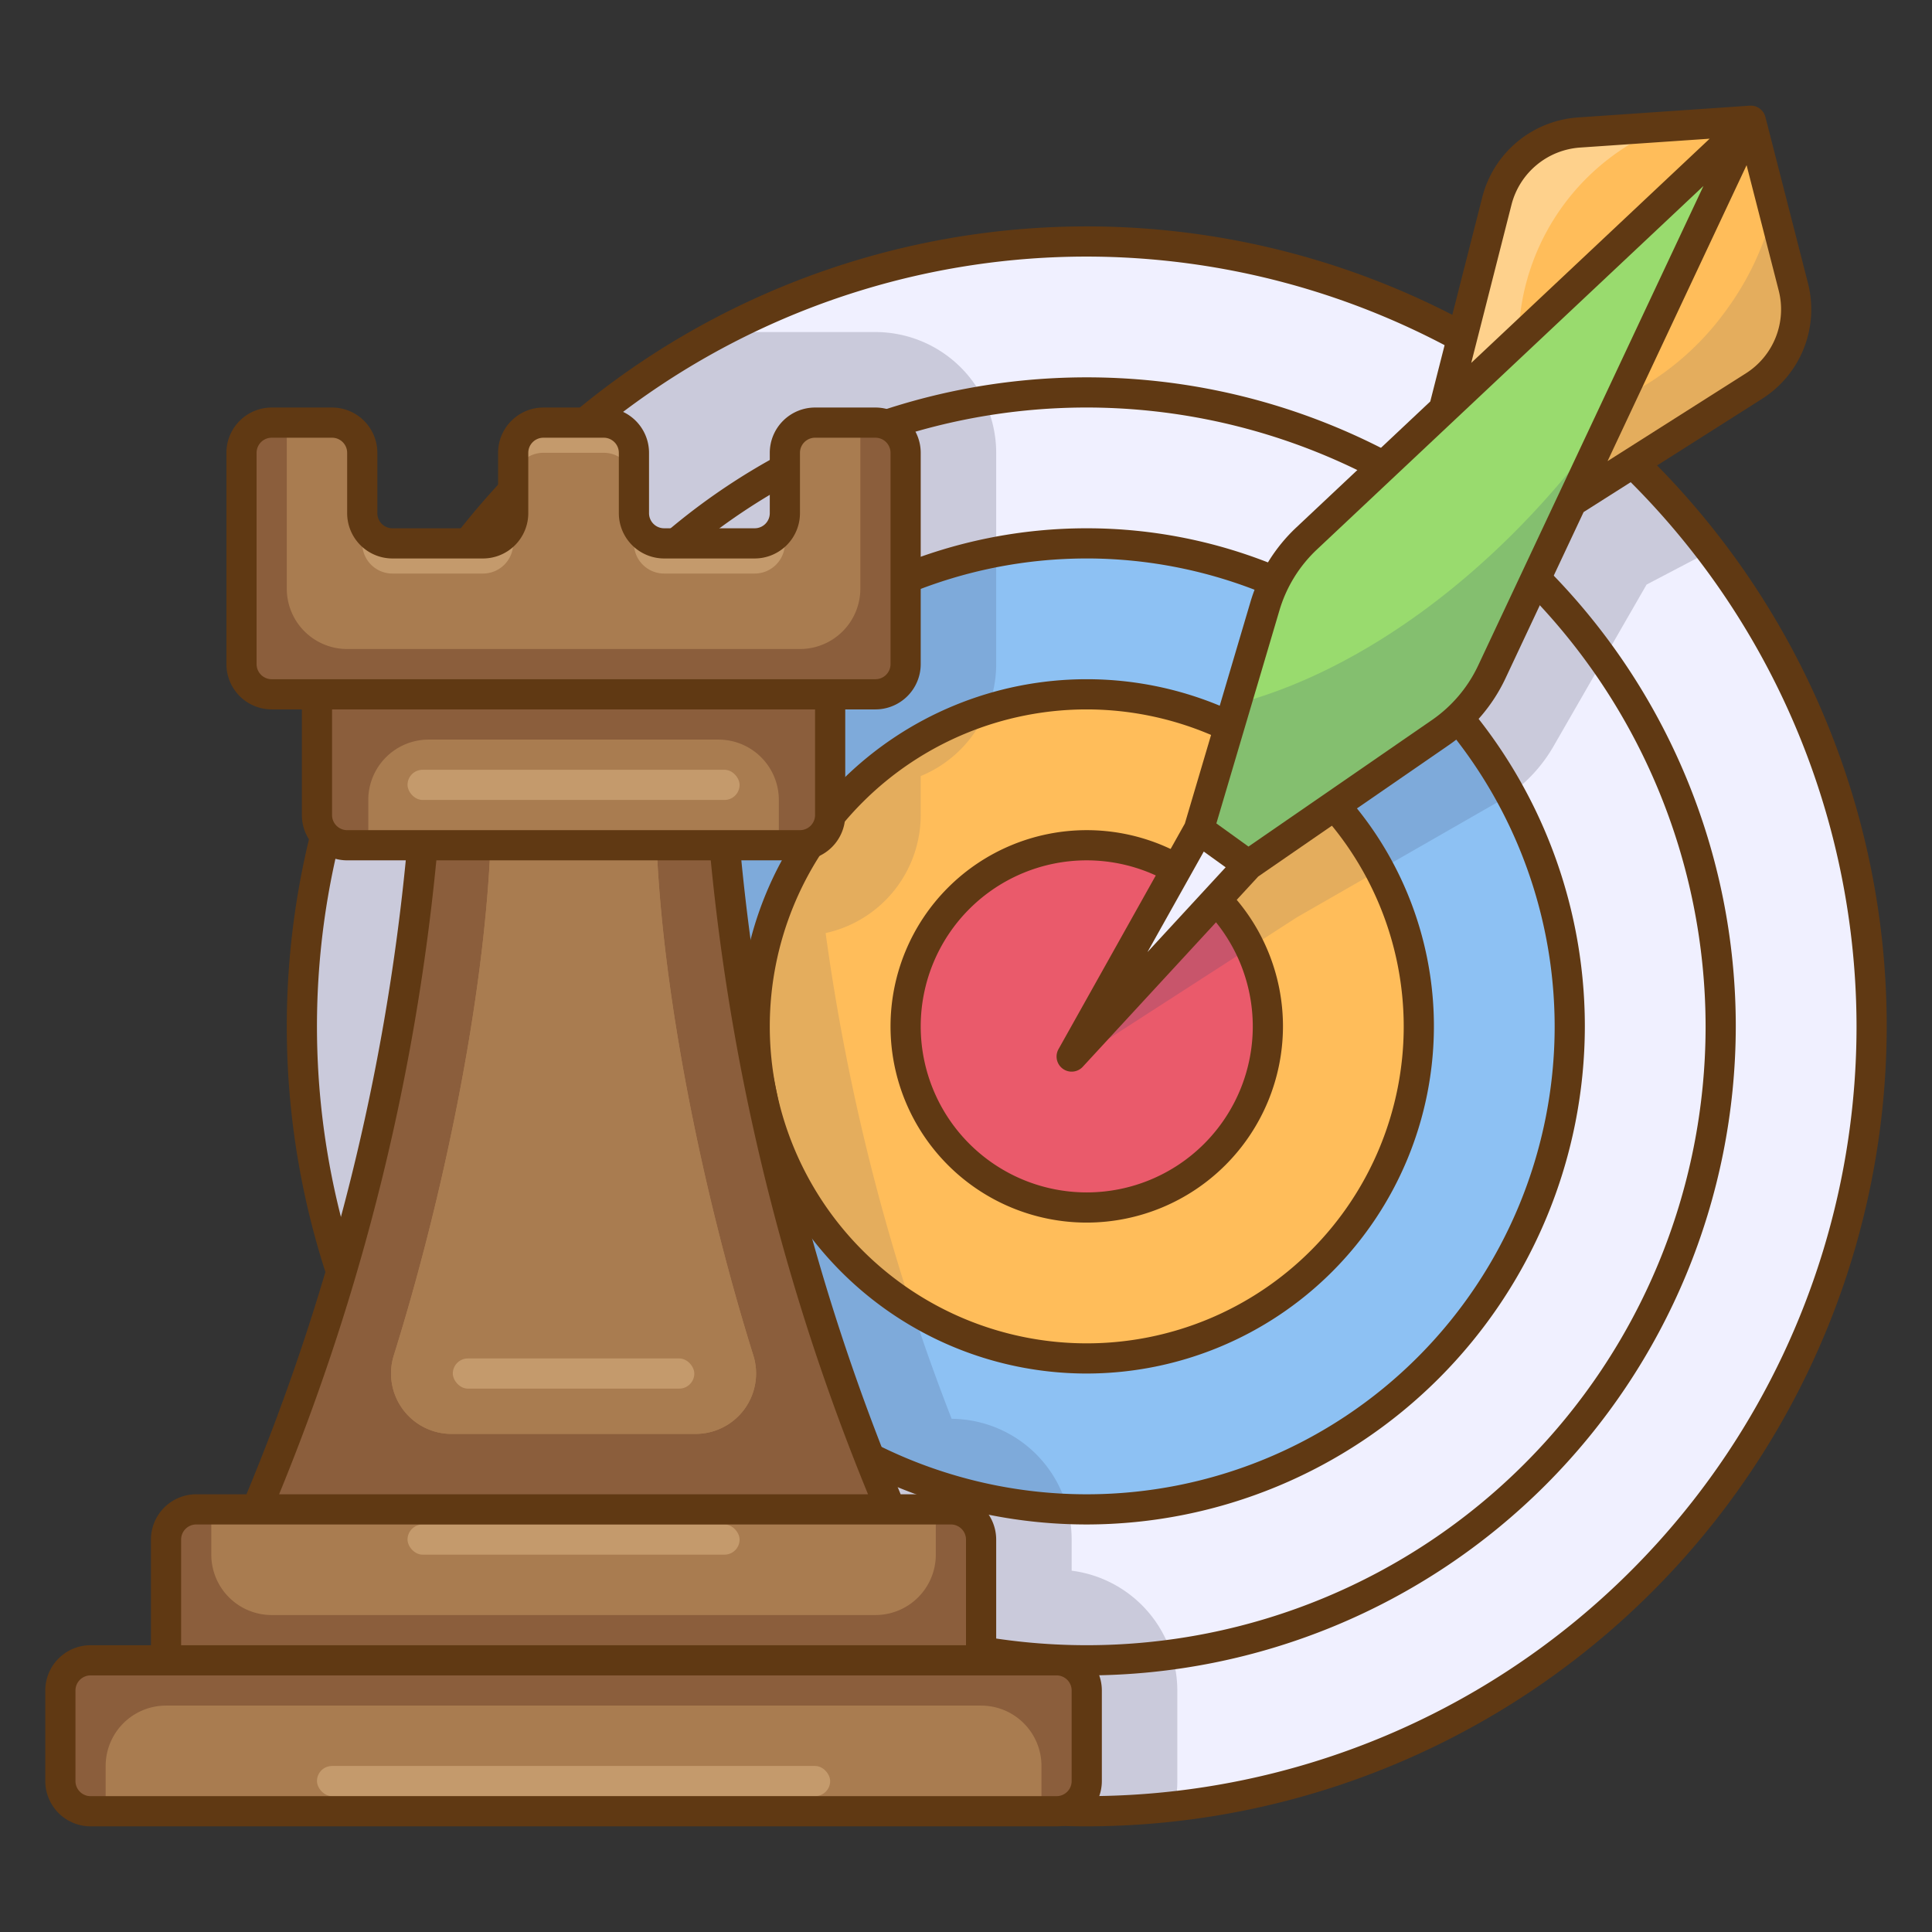 <svg xmlns="http://www.w3.org/2000/svg" viewBox="0 0 128 128"><rect x="0" y="0" width="128" height="128" fill="#333333" stroke="none"/><g data-name="Layer 2"><circle cx="72" cy="68" r="52" fill="#f0f0ff"/><path fill="#cacadb" d="M71 104.062V102a8.009 8.009 0 0 0-7.952-8A141.397 141.397 0 0 1 54.7 61.818 8.014 8.014 0 0 0 61 54V51.416a8.012 8.012 0 0 0 5-7.417v-14a8.009 8.009 0 0 0-8-8H47.753a51.987 51.987 0 0 0 30.07 97.668A7.988 7.988 0 0 0 78 118v-6A8.013 8.013 0 0 0 71 104.062zM113.359 36.491A52.3 52.3 0 0 0 103.172 26.377L101.24 31.969l-9.69 7.71a10.002 10.002 0 0 0-3.09 4.2L72.35 69.53l13.58-8.76 13.3-7.63a10.047 10.047 0 0 0 3.69-3.69l6.17-10.72z"/><circle cx="72" cy="68" r="32" fill="#8dc1f3"/><path fill="#7eaada" d="M63.048 94A141.397 141.397 0 0 1 54.7 61.818 8.014 8.014 0 0 0 61 54V51.416a8.012 8.012 0 0 0 5-7.417V36.572a31.994 31.994 0 0 0 4.729 63.396A8.007 8.007 0 0 0 63.048 94zM100.04 52.599a32.238 32.238 0 0 0-10.204-11.155A9.962 9.962 0 0 0 88.46 43.88L72.35 69.53l13.58-8.76 13.3-7.63C99.513 52.977 99.776 52.788 100.04 52.599z"/><circle cx="72" cy="68" r="22" fill="#ffbd5a"/><path fill="#e4ad5d" d="M84.619 49.995L72.35 69.53l13.58-8.76 5.468-3.137A22.156 22.156 0 0 0 84.619 49.995zM50 68A22.003 22.003 0 0 0 60.442 86.708 141.379 141.379 0 0 1 54.7 61.818 8.014 8.014 0 0 0 61 54V51.416a8.028 8.028 0 0 0 4.386-4.399A22.038 22.038 0 0 0 50 68z"/><circle cx="72" cy="68" r="12" fill="#ea5a6b"/><path fill="#c8556b" d="M79.286,58.487,72.35,69.53l10.444-6.737A12.057,12.057,0,0,0,79.286,58.487Z"/><path fill="#603913" d="M72,121a53,53,0,1,1,53-53A53.06,53.06,0,0,1,72,121ZM72,16.999a51,51,0,1,0,51,51A51.058,51.058,0,0,0,72,16.999ZM72,111a43,43,0,1,1,43-43A43.049,43.049,0,0,1,72,111Zm0-84.001a41,41,0,1,0,41,41A41.047,41.047,0,0,0,72,26.999ZM72,101a33,33,0,1,1,33-33A33.038,33.038,0,0,1,72,101Zm0-64a31,31,0,1,0,31,31A31.035,31.035,0,0,0,72,36.999Zm0,54A23,23,0,1,1,95,68,23.026,23.026,0,0,1,72,91Zm0-44A21,21,0,1,0,93,68,21.024,21.024,0,0,0,72,47Zm0,34A13,13,0,1,1,85,68,13.015,13.015,0,0,1,72,81Zm0-24A11,11,0,1,0,83,68,11.012,11.012,0,0,0,72,57Z"/><path fill="#ffbd5a" d="M115.994,7.999,95.657,27.125l3.514-13.806a6.056,6.056,0,0,1,5.46-4.541Z"/><path fill="#fed18c" d="M110.359,8.385l-5.728.392a6.056,6.056,0,0,0-5.46,4.541L95.657,27.125l4.949-4.654A15.337,15.337,0,0,1,110.359,8.385Z"/><path fill="#ffbd5a" d="M116.194,25.587l-12.056,7.65,11.857-25.238,2.817,10.998A6.032,6.032,0,0,1,116.194,25.587Z"/><path fill="#e4ad5d" d="M118.811,18.997l-1.319-5.148a18.729,18.729,0,0,1-3.099,6.664,18.282,18.282,0,0,1-7.049,5.897l-3.207,6.827,12.056-7.65A6.032,6.032,0,0,0,118.811,18.997Z"/><polygon fill="#f0f0ff" points="71 70 79.427 54.951 82.702 57.311 71 70"/><path fill="#99db6e" d="M95.434,48.53,82.702,57.311l-3.274-2.36L83.808,40.15a10.062,10.062,0,0,1,2.756-4.474l29.43-27.677L98.835,44.52A10.077,10.077,0,0,1,95.434,48.53Z"/><path fill="#84bf6f" d="M98.835,44.52l8.041-17.113c-.214.307-.425.615-.646.92-6.996,9.64-16.055,16.137-24.342,18.314l-2.46,8.31,3.274,2.36L95.434,48.53A10.076,10.076,0,0,0,98.835,44.52Z"/><path fill="#603913" d="M119.78,18.749,116.963,7.751l0,0a.998.998,0,0,0-1.034-.749l-.002-.001L104.562,7.78a7.042,7.042,0,0,0-6.36,5.292l-3.443,13.526L85.88,34.948a11.061,11.061,0,0,0-3.03,4.918L78.5,54.562,70.128,69.511a1,1,0,0,0,1.607,1.167L83.362,58.07l12.64-8.717A11.093,11.093,0,0,0,99.74,44.946l5.178-11.02L116.73,26.431A7.019,7.019,0,0,0,119.78,18.749ZM97.473,24.044,100.14,13.565a5.048,5.048,0,0,1,4.56-3.79l8.57-.586Zm-17.72,32.374,1.449,1.044-5.18,5.617ZM97.93,44.095a9.095,9.095,0,0,1-3.062,3.611L82.715,56.087l-2.127-1.533,4.18-14.121A9.066,9.066,0,0,1,87.25,36.405l25.609-24.084ZM115.657,24.743l-9.152,5.808,7.578-16.132,1.633-3.476,2.127,8.302A5.023,5.023,0,0,1,115.657,24.743Z"/><rect width="68" height="10" x="4" y="110" fill="#8b5e3c" rx="2"/><path fill="#a97c50" d="M38.5,85.5h3a0,0,0,0,1,0,0v62a0,0,0,0,1,0,0h-3a4,4,0,0,1-4-4v-54A4,4,0,0,1,38.5,85.5Z" transform="rotate(90 38 116.5)"/><rect width="34" height="2" x="21" y="117" fill="#c49a6c" rx="1"/><path fill="#a97c50" d="M21,45.999H55a0,0,0,0,1,0,0v8a2,2,0,0,1-2,2H23a2,2,0,0,1-2-2v-8A0,0,0,0,1,21,45.999Z"/><rect width="22" height="2" x="27" y="50.999" fill="#c49a6c" rx="1"/><path fill="#8b5e3c" d="M21 46v8a2 2 0 0 0 2 2h1.4V53a4 4 0 0 1 4-4H47.6a4 4 0 0 1 4 4v3H53a2 2 0 0 0 2-2V46zM13 100H63a2 2 0 0 1 2 2v8a0 0 0 0 1 0 0H11a0 0 0 0 1 0 0v-8A2 2 0 0 1 13 100z"/><path fill="#a97c50" d="M34.5,79.5h3a4,4,0,0,1,4,4v40a4,4,0,0,1-4,4h-3a0,0,0,0,1,0,0v-48A0,0,0,0,1,34.5,79.5Z" transform="rotate(90 38 103.5)"/><rect width="22" height="2" x="27" y="101" fill="#c49a6c" rx="1"/><path fill="#8b5e3c" d="M48,56H28A147.596,147.596,0,0,1,17.555,98.648L17,100H59l-.555-1.352A147.596,147.596,0,0,1,48,56Z"/><path fill="#a97c50" d="M26.096,89.778C29.368,79.326,32.074,66.21,32.496,56H43.504c.422,10.21,3.128,23.327,6.4,33.779A4.006,4.006,0,0,1,46.095,95h-16.19A4.006,4.006,0,0,1,26.096,89.778Z"/><path fill="#a97c50" d="M26.096,89.778C29.368,79.326,32.074,66.21,32.496,56H43.504c.422,10.21,3.128,23.327,6.4,33.779A4.006,4.006,0,0,1,46.095,95h-16.19A4.006,4.006,0,0,1,26.096,89.778Z"/><rect width="16" height="2" x="30" y="90" fill="#c49a6c" rx="1"/><path fill="#a97c50" d="M52,29.999v4a2,2,0,0,1-2,2H44a2,2,0,0,1-2-2v-4a2,2,0,0,0-2-2H36a2,2,0,0,0-2,2v4a2,2,0,0,1-2,2H26a2,2,0,0,1-2-2v-4a2,2,0,0,0-2-2H18a2,2,0,0,0-2,2v14a2,2,0,0,0,2,2H58a2,2,0,0,0,2-2v-14a2,2,0,0,0-2-2H54A2,2,0,0,0,52,29.999Z"/><path fill="#c49a6c" d="M36 29.999h4a2 2 0 0 1 2 2v-2a2 2 0 0 0-2-2H36a2 2 0 0 0-2 2v2A2 2 0 0 1 36 29.999zM24 35.999a2 2 0 0 0 2 2h6a2 2 0 0 0 2-2v-2a2 2 0 0 1-2 2H26a2 2 0 0 1-2-2zM42 35.999a2 2 0 0 0 2 2h6a2 2 0 0 0 2-2v-2a2 2 0 0 1-2 2H44a2 2 0 0 1-2-2z"/><path fill="#8b5e3c" d="M58,27.999H57v11a4,4,0,0,1-4,4H23a4,4,0,0,1-4-4v-11H18a2,2,0,0,0-2,2v14a2,2,0,0,0,2,2H58a2,2,0,0,0,2-2v-14A2,2,0,0,0,58,27.999Z"/><path fill="#603913" d="M70,109H66v-7a3.003,3.003,0,0,0-3-3H59.67l-.3-.731A146.444,146.444,0,0,1,49.116,57H53a3.003,3.003,0,0,0,3-3V47h2a3.003,3.003,0,0,0,3-3v-14a3.003,3.003,0,0,0-3-3H54a3.003,3.003,0,0,0-3,3v4a1.001,1.001,0,0,1-1,1H44a1.001,1.001,0,0,1-1-1v-4a3.003,3.003,0,0,0-3-3H36a3.003,3.003,0,0,0-3,3v4a1.001,1.001,0,0,1-1,1H26a1.001,1.001,0,0,1-1-1v-4a3.003,3.003,0,0,0-3-3H18a3.003,3.003,0,0,0-3,3v14a3.003,3.003,0,0,0,3,3h2v7a3.003,3.003,0,0,0,3,3h3.884A146.444,146.444,0,0,1,16.63,98.268L16.33,99H13a3.003,3.003,0,0,0-3,3v7H6a3.003,3.003,0,0,0-3,3v6a3.003,3.003,0,0,0,3,3H70a3.003,3.003,0,0,0,3-3v-6A3.003,3.003,0,0,0,70,109Zm-53-65v-14a1.001,1.001,0,0,1,1-1h4a1.001,1.001,0,0,1,1,1v4a3.003,3.003,0,0,0,3,3h6a3.003,3.003,0,0,0,3-3v-4a1.001,1.001,0,0,1,1-1h4a1.001,1.001,0,0,1,1,1v4a3.003,3.003,0,0,0,3,3h6a3.003,3.003,0,0,0,3-3v-4a1.001,1.001,0,0,1,1-1h4a1.001,1.001,0,0,1,1,1v14a1.001,1.001,0,0,1-1,1H18A1.001,1.001,0,0,1,17,43.999Zm5,10V47H54v7a1.001,1.001,0,0,1-1,1H23A1.001,1.001,0,0,1,22,54Zm6.91,3H47.09a148.419,148.419,0,0,0,10.419,42H18.491A148.419,148.419,0,0,0,28.91,57ZM12,102a1.001,1.001,0,0,1,1-1H63a1.001,1.001,0,0,1,1,1v7H12Zm59,16a1.001,1.001,0,0,1-1,1H6a1.001,1.001,0,0,1-1-1v-6a1.001,1.001,0,0,1,1-1H70a1.001,1.001,0,0,1,1,1Z"/></g></svg>